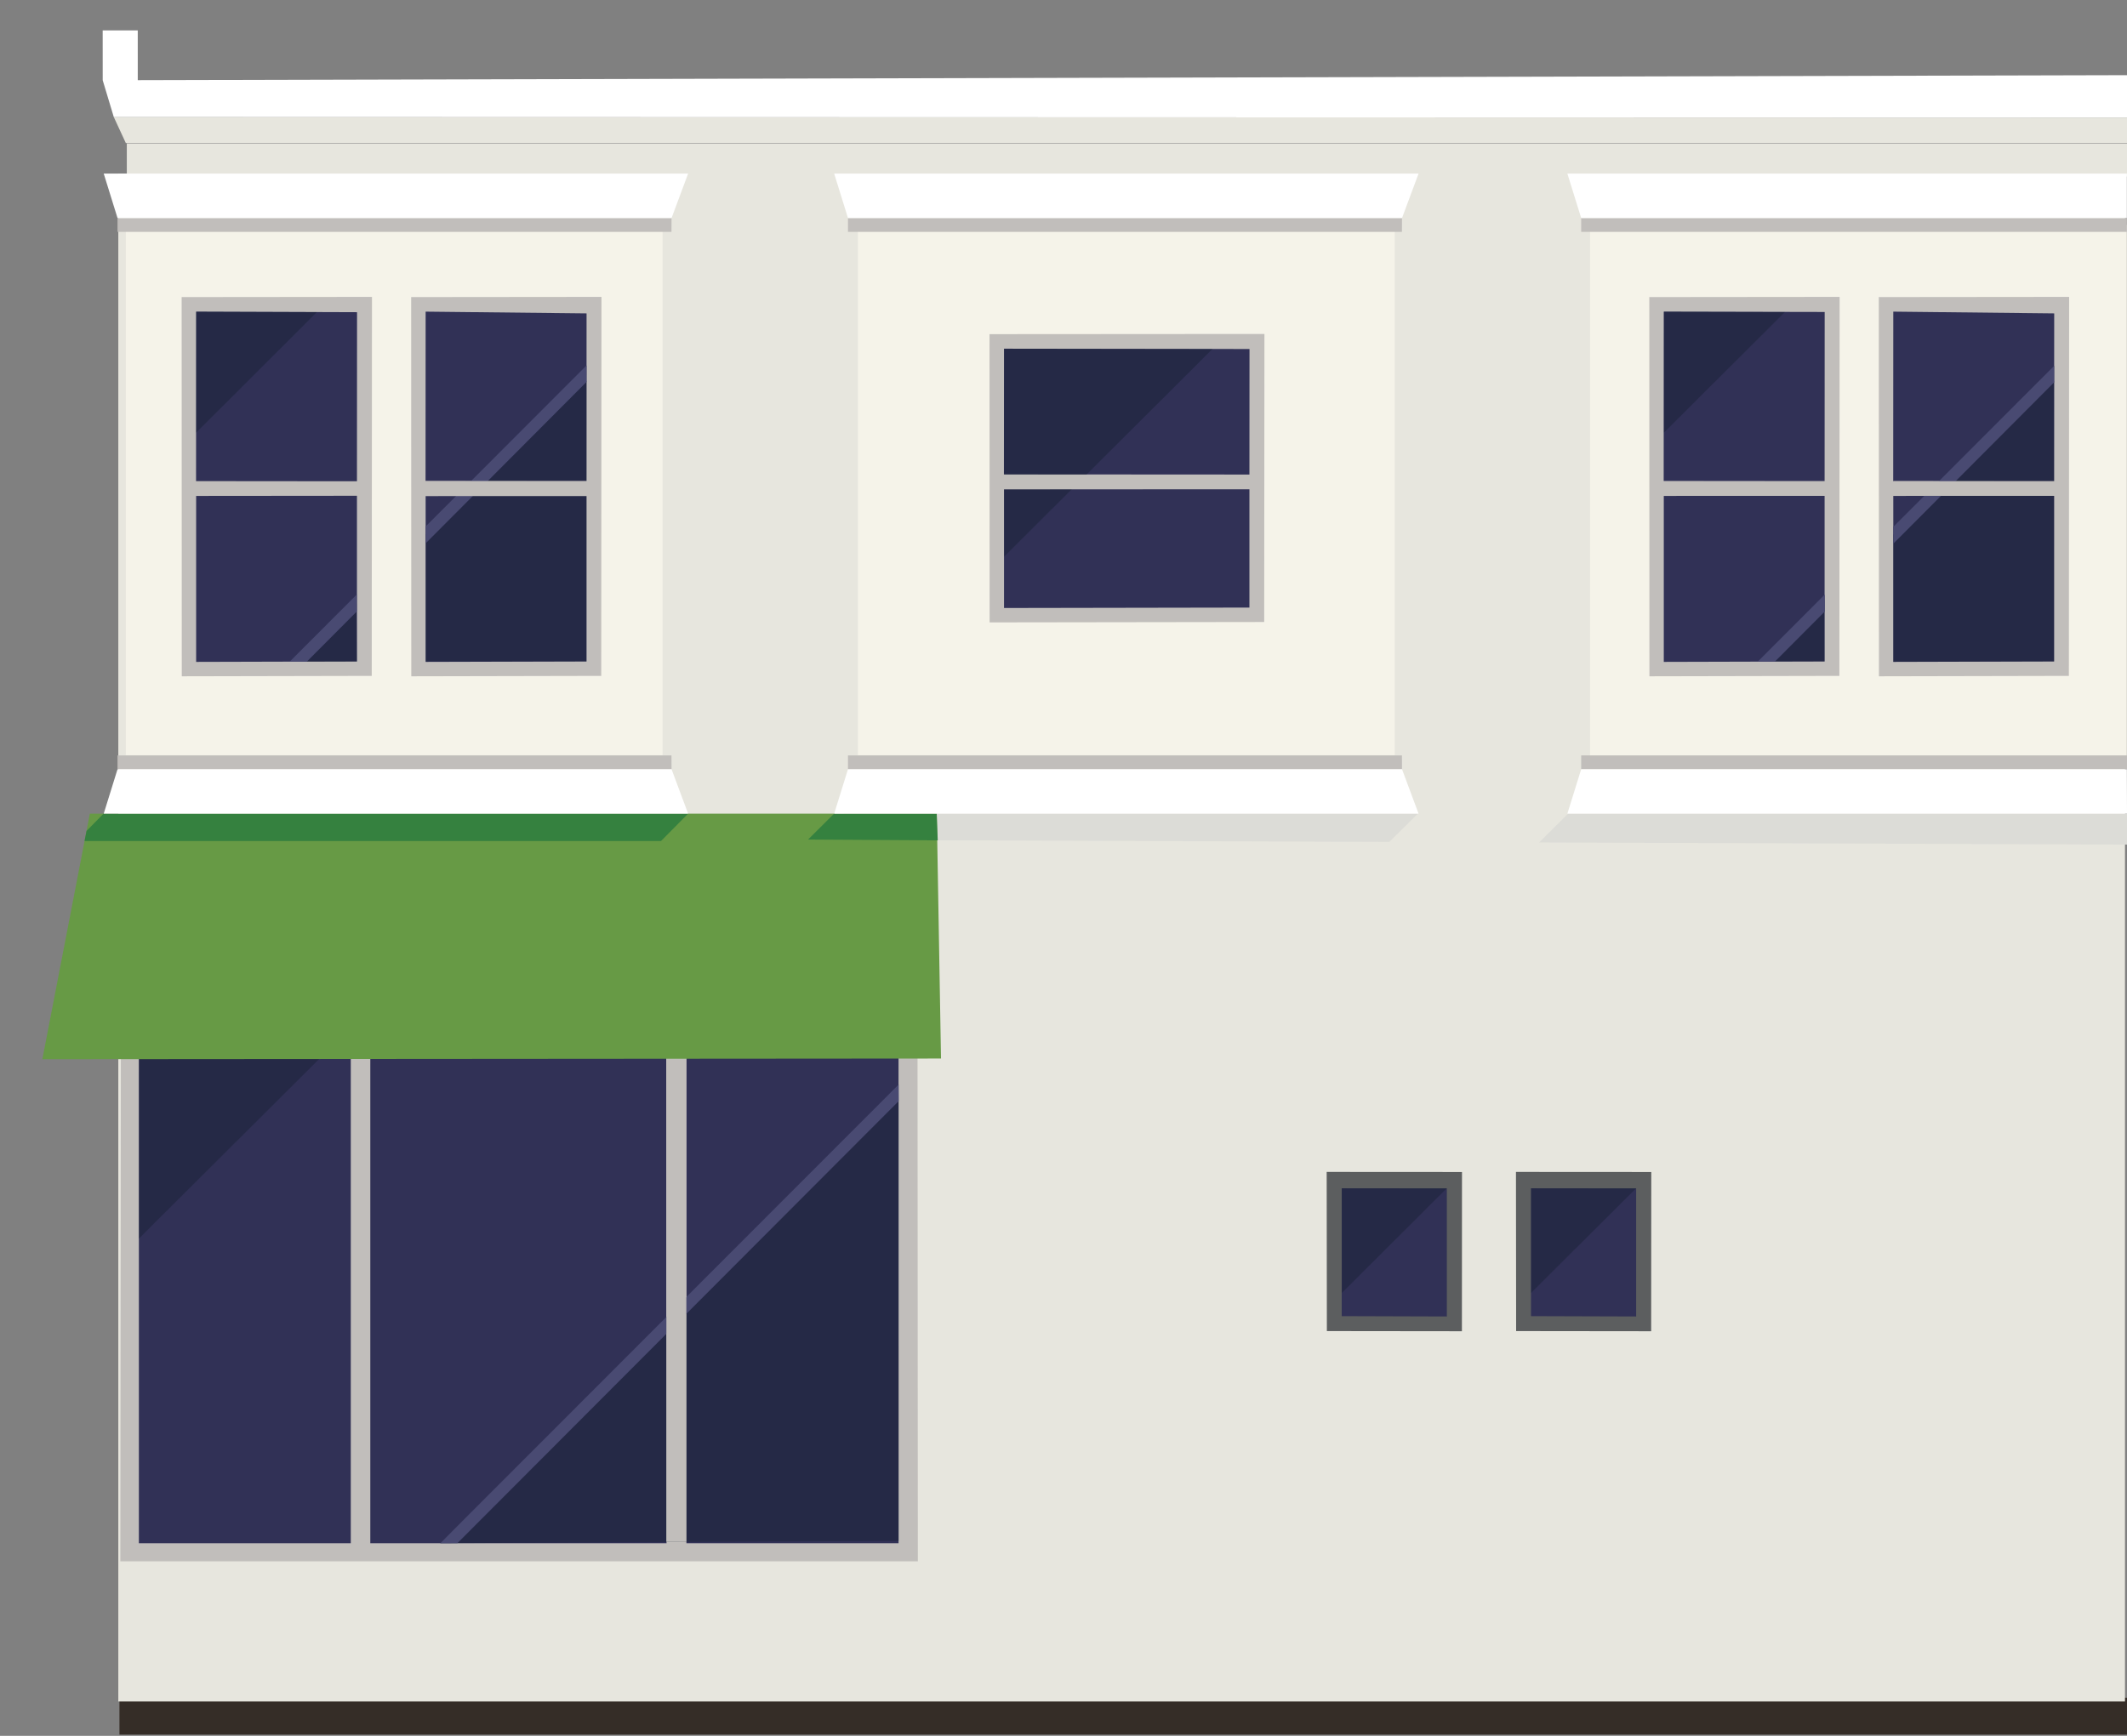 <?xml version="1.0" encoding="UTF-8" standalone="no"?>
<!DOCTYPE svg PUBLIC "-//W3C//DTD SVG 1.1//EN" "http://www.w3.org/Graphics/SVG/1.1/DTD/svg11.dtd">
<svg width="100%" height="100%" viewBox="0 0 980 800" version="1.1" xmlns="http://www.w3.org/2000/svg" xmlns:xlink="http://www.w3.org/1999/xlink" xml:space="preserve" xmlns:serif="http://www.serif.com/" style="fill-rule:evenodd;clip-rule:evenodd;stroke-linejoin:round;stroke-miterlimit:2;">
    <rect x="0" y="0" width="980" height="800" fill="#808080" stroke="none"/>
    <g id="apartments-wide-right" transform="matrix(1.27,0,0,1.27,-0.44,7.52)">
        <g transform="matrix(1.002,4.06486e-19,3.64576e-19,1.115,-763.788,-403.223)">
            <rect x="805.859" y="908.875" width="726.919" height="12" style="fill:rgb(53,45,39);fill-rule:nonzero;"/>
        </g>
        <g transform="matrix(1,0,0,1.711,-761.507,-943.569)">
            <path d="M804.778,908.875L1532.78,908.882L1532.78,584.875L804.778,584.875L804.778,908.875Z" style="fill:rgb(231,230,222);fill-rule:nonzero;"/>
        </g>
        <g>
            <g transform="matrix(1,0,0,1,-761.901,-296.875)">
                <path d="M806.139,630.081L805.901,857.542L1095.23,857.542L1095.09,630.058L806.139,630.081Z" style="fill:rgb(193,190,187);fill-rule:nonzero;"/>
            </g>
            <g transform="matrix(1,0,0,1,-761.901,-296.875)">
                <path d="M896.603,634.308L896.166,850.969L1004.05,850.969L1003.97,634.027L896.603,634.308Z" style="fill:rgb(49,49,86);fill-rule:nonzero;"/>
            </g>
            <g transform="matrix(1,0,0,1,-761.901,-296.875)">
                <path d="M812.629,634.308L812.629,850.969L889.584,850.969L889.584,634.027L812.629,634.308Z" style="fill:rgb(49,49,86);fill-rule:nonzero;"/>
            </g>
            <g transform="matrix(1,0,0,1,-761.901,-296.875)">
                <path d="M1011.28,634.308L1011.28,850.969L1088.23,850.969L1088.23,634.027L1011.28,634.308Z" style="fill:rgb(49,49,86);fill-rule:nonzero;"/>
            </g>
            <g transform="matrix(1,0,0,1,-761.901,-296.875)">
                <g opacity="0.3">
                    <path d="M1088.29,850.109L1088.28,690.505L921.938,850.959L1088.29,850.109Z" style="fill:rgb(10,23,35);fill-rule:nonzero;"/>
                </g>
            </g>
            <g transform="matrix(1,0,0,1,-761.901,-296.875)">
                <path d="M928.197,850.947L1088.3,690.512L1088.25,684.541L921.966,850.975L928.197,850.947Z" style="fill:rgb(73,74,114);fill-rule:nonzero;"/>
            </g>
            <g transform="matrix(1,0,0,1,-761.901,-296.875)">
                <g opacity="0.3">
                    <path d="M919.076,634.35L812.644,740.432L812.713,634.354L919.076,634.35Z" style="fill:rgb(10,23,35);fill-rule:nonzero;"/>
                </g>
            </g>
            <g transform="matrix(1,0,0,1,-761.901,-296.875)">
                <path d="M1011.25,850.413L1004,850.413L1004,634.358L1011.25,634.356L1011.25,850.413Z" style="fill:rgb(193,190,187);fill-rule:nonzero;"/>
            </g>
            <g transform="matrix(1,0,0,1,-761.901,-296.875)">
                <rect x="889.59" y="634.313" width="7" height="218.403" style="fill:rgb(193,190,187);fill-rule:nonzero;"/>
            </g>
        </g>
        <g transform="matrix(1,0,0,1,-760.778,-295.521)">
            <path d="M1265.16,595.118L1101.35,594.524L1100.96,584.875L1275.51,584.875L1265.16,595.118ZM1330.01,584.875L1532.78,584.875L1532.78,596.088L1319.49,595.315L1330.01,584.875Z" style="fill:rgb(220,220,215);"/>
        </g>
        <g>
            <g transform="matrix(1,0,0,1,-760.778,-296.875)">
                <path d="M1311.16,773.988L1360.15,774.045L1360.19,716.263L1311.1,716.233L1311.16,773.988Z" style="fill:rgb(92,94,95);fill-rule:nonzero;"/>
            </g>
            <g transform="matrix(1,0,0,1,-760.778,-296.875)">
                <path d="M1316.55,768.569L1354.7,768.69L1354.7,722.224L1316.55,722.183L1316.55,768.569Z" style="fill:rgb(49,49,86);fill-rule:nonzero;"/>
            </g>
            <g transform="matrix(1,0,0,1,-760.778,-296.875)">
                <g opacity="0.3">
                    <path d="M1354.71,722.156L1316.6,760.14L1316.58,722.157L1354.71,722.156Z" style="fill:rgb(10,23,35);fill-rule:nonzero;"/>
                </g>
            </g>
        </g>
        <g>
            <g transform="matrix(1,0,0,1,-760.778,-296.875)">
                <path d="M1242.5,773.988L1291.49,774.045L1291.52,716.263L1242.43,716.233L1242.5,773.988Z" style="fill:rgb(92,94,95);fill-rule:nonzero;"/>
            </g>
            <g transform="matrix(1,0,0,1,-760.778,-296.875)">
                <path d="M1247.88,768.569L1286.03,768.69L1286.03,722.224L1247.88,722.183L1247.88,768.569Z" style="fill:rgb(49,49,86);fill-rule:nonzero;"/>
            </g>
            <g transform="matrix(1,0,0,1,-760.778,-296.875)">
                <g opacity="0.3">
                    <path d="M1286.04,722.156L1247.93,760.14L1247.92,722.157L1286.04,722.156Z" style="fill:rgb(10,23,35);fill-rule:nonzero;"/>
                </g>
            </g>
        </g>
        <g>
            <g transform="matrix(1,0,0,1,-760.778,-295.521)">
                <path d="M776.492,673.969L1102.51,673.725L1100.98,584.875L793.718,584.875L776.492,673.969Z" style="fill:rgb(103,154,69);fill-rule:nonzero;"/>
            </g>
            <g transform="matrix(1,0,0,1,-760.778,-295.521)">
                <path d="M1010.76,584.875L1000.92,594.814L791.79,594.814L792.515,591.147L798.697,584.875L1010.76,584.875Z" style="fill:rgb(53,129,63);fill-rule:nonzero;"/>
            </g>
            <g transform="matrix(1,0,0,1,-760.778,-295.521)">
                <path d="M1100.94,584.875L1101.33,594.55L1054.28,594.264L1063.69,584.898L1100.94,584.875Z" style="fill:rgb(53,129,63);fill-rule:nonzero;"/>
            </g>
        </g>
        <g>
            <g transform="matrix(1,0,0,1,-760.778,-298.875)">
                <path d="M806.778,344.875L802.404,335.422L1532.78,335.631L1532.78,344.875L806.778,344.875Z" style="fill:rgb(231,230,222);fill-rule:nonzero;"/>
            </g>
            <g transform="matrix(1,0,0,1,-760.778,-298.875)">
                <path d="M802.403,335.422L798.386,322.073L798.376,303.977L811.101,303.977L811.103,322.043L1532.78,320.233L1532.78,335.631L802.403,335.422Z" style="fill:white;fill-rule:nonzero;"/>
            </g>
            <g transform="matrix(10.163,0,0,0.025,-10132.5,37.514)">
                <rect x="1001.56" y="344.875" width="71.438" height="480" style="fill:rgb(231,230,222);fill-rule:nonzero;"/>
            </g>
        </g>
        <g transform="matrix(1,0,0,1,0,1.354)">
            <g transform="matrix(0.84,0,0,0.78,-7.842,-3.441)">
                <rect x="64.084" y="97.874" width="231.836" height="248.55" style="fill:rgb(245,243,233);"/>
            </g>
            <g>
                <g>
                    <g transform="matrix(1,0,0,1,-760.778,-296.875)">
                        <path d="M910.287,397.409L910.333,535.021L979.246,534.875L979.339,397.341L910.287,397.409Z" style="fill:rgb(193,190,187);fill-rule:nonzero;"/>
                    </g>
                    <g transform="matrix(1,0,0,1,-760.778,-296.875)">
                        <path d="M915.543,469.564L915.543,529.792L973.891,529.635L973.891,469.511L915.543,469.564Z" style="fill:rgb(49,49,86);fill-rule:nonzero;"/>
                    </g>
                    <g transform="matrix(1,0,0,1,-760.778,-296.875)">
                        <path d="M915.511,464.196L973.891,464.25L973.923,403.324L915.543,402.69L915.511,464.196Z" style="fill:rgb(49,49,86);fill-rule:nonzero;"/>
                    </g>
                    <g transform="matrix(1,0,0,1,-760.778,-296.875)">
                        <rect x="915.303" y="464.403" width="59.153" height="5.133" style="fill:rgb(193,190,187);fill-rule:nonzero;"/>
                    </g>
                    <g transform="matrix(1,0,0,1,-760.778,-296.875)">
                        <g opacity="0.3">
                            <path d="M973.902,529.649L973.916,427.779L915.581,483.473L915.588,529.665L973.902,529.649Z" style="fill:rgb(10,23,35);fill-rule:nonzero;"/>
                        </g>
                    </g>
                    <g transform="matrix(1,0,0,1,-760.778,-296.875)">
                        <path d="M915.565,486.75L973.849,428.257L973.894,428.242L973.899,422.216L915.568,480.627L915.565,486.75Z" style="fill:rgb(73,74,114);fill-rule:nonzero;"/>
                    </g>
                    <g transform="matrix(1,0,0,1,-760.778,-296.875)">
                        <rect x="914.969" y="464.152" width="59.152" height="5.467" style="fill:rgb(193,190,187);fill-rule:nonzero;"/>
                    </g>
                </g>
                <g>
                    <g transform="matrix(1,0,0,1,-760.778,-296.875)">
                        <path d="M827.024,397.409L827.069,535.021L895.985,534.875L896.073,397.341L827.024,397.409Z" style="fill:rgb(193,190,187);fill-rule:nonzero;"/>
                    </g>
                    <g transform="matrix(1,0,0,1,-760.778,-296.875)">
                        <path d="M832.282,469.564L832.282,529.792L890.625,529.635L890.625,469.511L832.282,469.564Z" style="fill:rgb(49,49,86);fill-rule:nonzero;"/>
                    </g>
                    <g transform="matrix(1,0,0,1,-760.778,-296.875)">
                        <path d="M832.25,464.196L890.626,464.25L890.656,402.891L832.282,402.69L832.25,464.196Z" style="fill:rgb(49,49,86);fill-rule:nonzero;"/>
                    </g>
                    <g transform="matrix(1,0,0,1,-760.778,-296.875)">
                        <g opacity="0.3">
                            <path d="M876.106,402.844L832.278,446.603L832.293,402.688L876.106,402.844Z" style="fill:rgb(10,23,35);fill-rule:nonzero;"/>
                        </g>
                    </g>
                    <g transform="matrix(1,0,0,1,-760.778,-296.875)">
                        <g opacity="0.3">
                            <path d="M890.448,507.16L873.67,523.182L872.422,529.733L890.596,529.728L890.448,507.16Z" style="fill:rgb(10,23,35);fill-rule:nonzero;"/>
                        </g>
                    </g>
                    <g transform="matrix(1,0,0,1,-760.778,-296.875)">
                        <path d="M872.422,529.712L890.554,511.516L890.53,505.366L866.203,529.728L872.422,529.712Z" style="fill:rgb(73,74,114);fill-rule:nonzero;"/>
                    </g>
                </g>
            </g>
            <g transform="matrix(1,0,0,1,-760.778,-296.875)">
                <path d="M1004.73,563.728L803.759,563.728L803.759,568.728L1004.75,568.728L1004.73,563.728Z" style="fill:rgb(193,190,187);fill-rule:nonzero;"/>
            </g>
            <g transform="matrix(1,0,0,1,-760.778,-296.875)">
                <path d="M1004.76,568.747L803.758,568.747L798.754,584.875L1010.77,584.875L1004.76,568.747Z" style="fill:white;fill-rule:nonzero;"/>
            </g>
            <g transform="matrix(1,0,0,1,-760.778,-289.135)">
                <path d="M1004.73,365.996L803.759,365.996L803.759,360.996L1004.75,360.996L1004.73,365.996Z" style="fill:rgb(193,190,187);fill-rule:nonzero;"/>
            </g>
            <g transform="matrix(1,0,0,1,-760.778,-289.135)">
                <path d="M1004.76,360.977L803.758,360.977L798.754,344.852L1010.77,344.852L1004.76,360.977Z" style="fill:white;fill-rule:nonzero;"/>
            </g>
        </g>
        <g transform="matrix(1,0,0,1,0,1.354)">
            <g transform="matrix(0.84,0,0,0.78,257.767,-3.441)">
                <rect x="64.084" y="97.874" width="231.836" height="248.55" style="fill:rgb(245,243,233);"/>
            </g>
            <g>
                <g transform="matrix(1,0,0,1,-760.778,-296.875)">
                    <path d="M1120.11,410.859L1120.15,515.462L1219.76,515.319L1219.85,410.792L1120.11,410.859Z" style="fill:rgb(193,190,187);fill-rule:nonzero;"/>
                </g>
                <g transform="matrix(1,0,0,1,-760.778,-296.875)">
                    <path d="M1125.37,467.121L1125.37,510.236L1214.4,510.08L1214.4,467.067L1125.37,467.121Z" style="fill:rgb(49,49,86);fill-rule:nonzero;"/>
                </g>
                <g transform="matrix(1,0,0,1,-760.778,-296.875)">
                    <path d="M1125.33,461.753L1214.4,461.808L1214.43,416.251L1125.37,416.137L1125.33,461.753Z" style="fill:rgb(49,49,86);fill-rule:nonzero;"/>
                </g>
                <g transform="matrix(1,0,0,1,-760.778,-296.875)">
                    <g opacity="0.3">
                        <path d="M1201.04,416.207L1125.42,491.607L1125.39,416.141L1201.04,416.207Z" style="fill:rgb(10,23,35);fill-rule:nonzero;"/>
                    </g>
                </g>
                <g transform="matrix(1,0,0,1,-760.778,-296.875)">
                    <rect x="1124.98" y="461.841" width="91.026" height="5.32" style="fill:rgb(193,190,187);fill-rule:nonzero;"/>
                </g>
            </g>
            <g transform="matrix(1,0,0,1,-760.778,-296.875)">
                <path d="M1269.73,563.728L1068.76,563.728L1068.76,568.728L1269.75,568.728L1269.73,563.728Z" style="fill:rgb(193,190,187);fill-rule:nonzero;"/>
            </g>
            <g transform="matrix(1,0,0,1,-760.778,-296.875)">
                <path d="M1269.76,568.747L1068.76,568.747L1063.75,584.875L1275.77,584.875L1269.76,568.747Z" style="fill:white;fill-rule:nonzero;"/>
            </g>
            <g transform="matrix(1,0,0,1,-760.778,-289.76)">
                <path d="M1269.73,366.621L1068.76,366.621L1068.76,361.621L1269.75,361.621L1269.73,366.621Z" style="fill:rgb(193,190,187);fill-rule:nonzero;"/>
            </g>
            <g transform="matrix(1,0,0,1,-760.778,-289.76)">
                <path d="M1269.76,361.602L1068.76,361.602L1063.75,345.477L1275.77,345.477L1269.76,361.602Z" style="fill:white;fill-rule:nonzero;"/>
            </g>
        </g>
        <g transform="matrix(1,0,0,1,0,1.354)">
            <g transform="matrix(0.84,0,0,0.78,523.375,-2.087)">
                <rect x="64.084" y="97.874" width="231.836" height="248.55" style="fill:rgb(245,243,233);"/>
            </g>
            <g>
                <g>
                    <g transform="matrix(1,0,0,1,-760.778,-296.875)">
                        <path d="M1442.73,397.409L1442.78,535.021L1511.69,534.875L1511.78,397.341L1442.73,397.409Z" style="fill:rgb(193,190,187);fill-rule:nonzero;"/>
                    </g>
                    <g transform="matrix(1,0,0,1,-760.778,-296.875)">
                        <path d="M1447.99,469.564L1447.99,529.792L1506.33,529.635L1506.33,469.511L1447.99,469.564Z" style="fill:rgb(49,49,86);fill-rule:nonzero;"/>
                    </g>
                    <g transform="matrix(1,0,0,1,-760.778,-296.875)">
                        <path d="M1447.96,464.196L1506.33,464.25L1506.37,403.324L1447.99,402.69L1447.96,464.196Z" style="fill:rgb(49,49,86);fill-rule:nonzero;"/>
                    </g>
                    <g transform="matrix(1,0,0,1,-760.778,-296.875)">
                        <g opacity="0.3">
                            <path d="M1506.32,529.641L1506.34,427.939L1447.96,483.676L1447.97,529.75L1506.32,529.641Z" style="fill:rgb(10,23,35);fill-rule:nonzero;"/>
                        </g>
                    </g>
                    <g transform="matrix(1,0,0,1,-760.778,-296.875)">
                        <path d="M1447.99,486.908L1506.43,428.257L1506.35,428.371L1506.36,422.344L1448,480.785L1447.99,486.908Z" style="fill:rgb(73,74,114);fill-rule:nonzero;"/>
                    </g>
                    <g transform="matrix(1,0,0,1,-760.778,-296.875)">
                        <rect x="1448.1" y="464.216" width="59.15" height="5.32" style="fill:rgb(193,190,187);fill-rule:nonzero;"/>
                    </g>
                </g>
                <g>
                    <g transform="matrix(1,0,0,1,-760.778,-296.875)">
                        <path d="M1359.47,397.409L1359.51,535.021L1428.43,534.875L1428.52,397.341L1359.47,397.409Z" style="fill:rgb(193,190,187);fill-rule:nonzero;"/>
                    </g>
                    <g transform="matrix(1,0,0,1,-760.778,-296.875)">
                        <path d="M1364.73,469.564L1364.73,529.792L1423.07,529.635L1423.07,469.511L1364.73,469.564Z" style="fill:rgb(49,49,86);fill-rule:nonzero;"/>
                    </g>
                    <g transform="matrix(1,0,0,1,-760.778,-296.875)">
                        <path d="M1364.69,464.196L1423.07,464.25L1423.1,402.812L1364.72,402.69L1364.69,464.196Z" style="fill:rgb(49,49,86);fill-rule:nonzero;"/>
                    </g>
                    <g transform="matrix(1,0,0,1,-760.778,-296.875)">
                        <g opacity="0.3">
                            <path d="M1408.7,402.832L1364.79,446.603L1364.82,402.656L1408.7,402.832Z" style="fill:rgb(10,23,35);fill-rule:nonzero;"/>
                        </g>
                    </g>
                    <g transform="matrix(1,0,0,1,-760.778,-296.875)">
                        <g opacity="0.3">
                            <path d="M1423.03,507.16L1406.26,523.182L1405,529.64L1423.06,529.64L1423.03,507.16Z" style="fill:rgb(10,23,35);fill-rule:nonzero;"/>
                        </g>
                    </g>
                    <g transform="matrix(1,0,0,1,-760.778,-296.875)">
                        <path d="M1405.05,529.674L1423.14,511.516L1423.12,505.366L1398.84,529.674L1405.05,529.674Z" style="fill:rgb(73,74,114);fill-rule:nonzero;"/>
                    </g>
                    <g transform="matrix(1,0,0,1,-760.778,-296.875)">
                        <rect x="1364.16" y="464.216" width="59.15" height="5.32" style="fill:rgb(193,190,187);fill-rule:nonzero;"/>
                    </g>
                </g>
            </g>
            <g transform="matrix(1,0,0,1,-760.778,-296.875)">
                <rect x="1334.76" y="563.728" width="198.018" height="5" style="fill:rgb(193,190,187);fill-rule:nonzero;"/>
            </g>
            <g transform="matrix(1,0,0,1,-760.778,-296.875)">
                <path d="M1532.73,568.747L1334.76,568.747L1329.75,584.875L1532.78,584.875L1532.73,568.747Z" style="fill:white;fill-rule:nonzero;"/>
            </g>
            <g transform="matrix(1,0,0,1,-760.778,-289.76)">
                <path d="M1532.73,366.621L1334.76,366.621L1334.76,361.621L1532.75,361.621L1532.73,366.621Z" style="fill:rgb(193,190,187);fill-rule:nonzero;"/>
            </g>
            <g transform="matrix(1,0,0,1,-760.778,-289.76)">
                <path d="M1532.73,361.602L1334.76,361.602L1329.75,345.477L1532.73,345.477L1532.73,361.602Z" style="fill:white;fill-rule:nonzero;"/>
            </g>
        </g>
    </g>
</svg>
